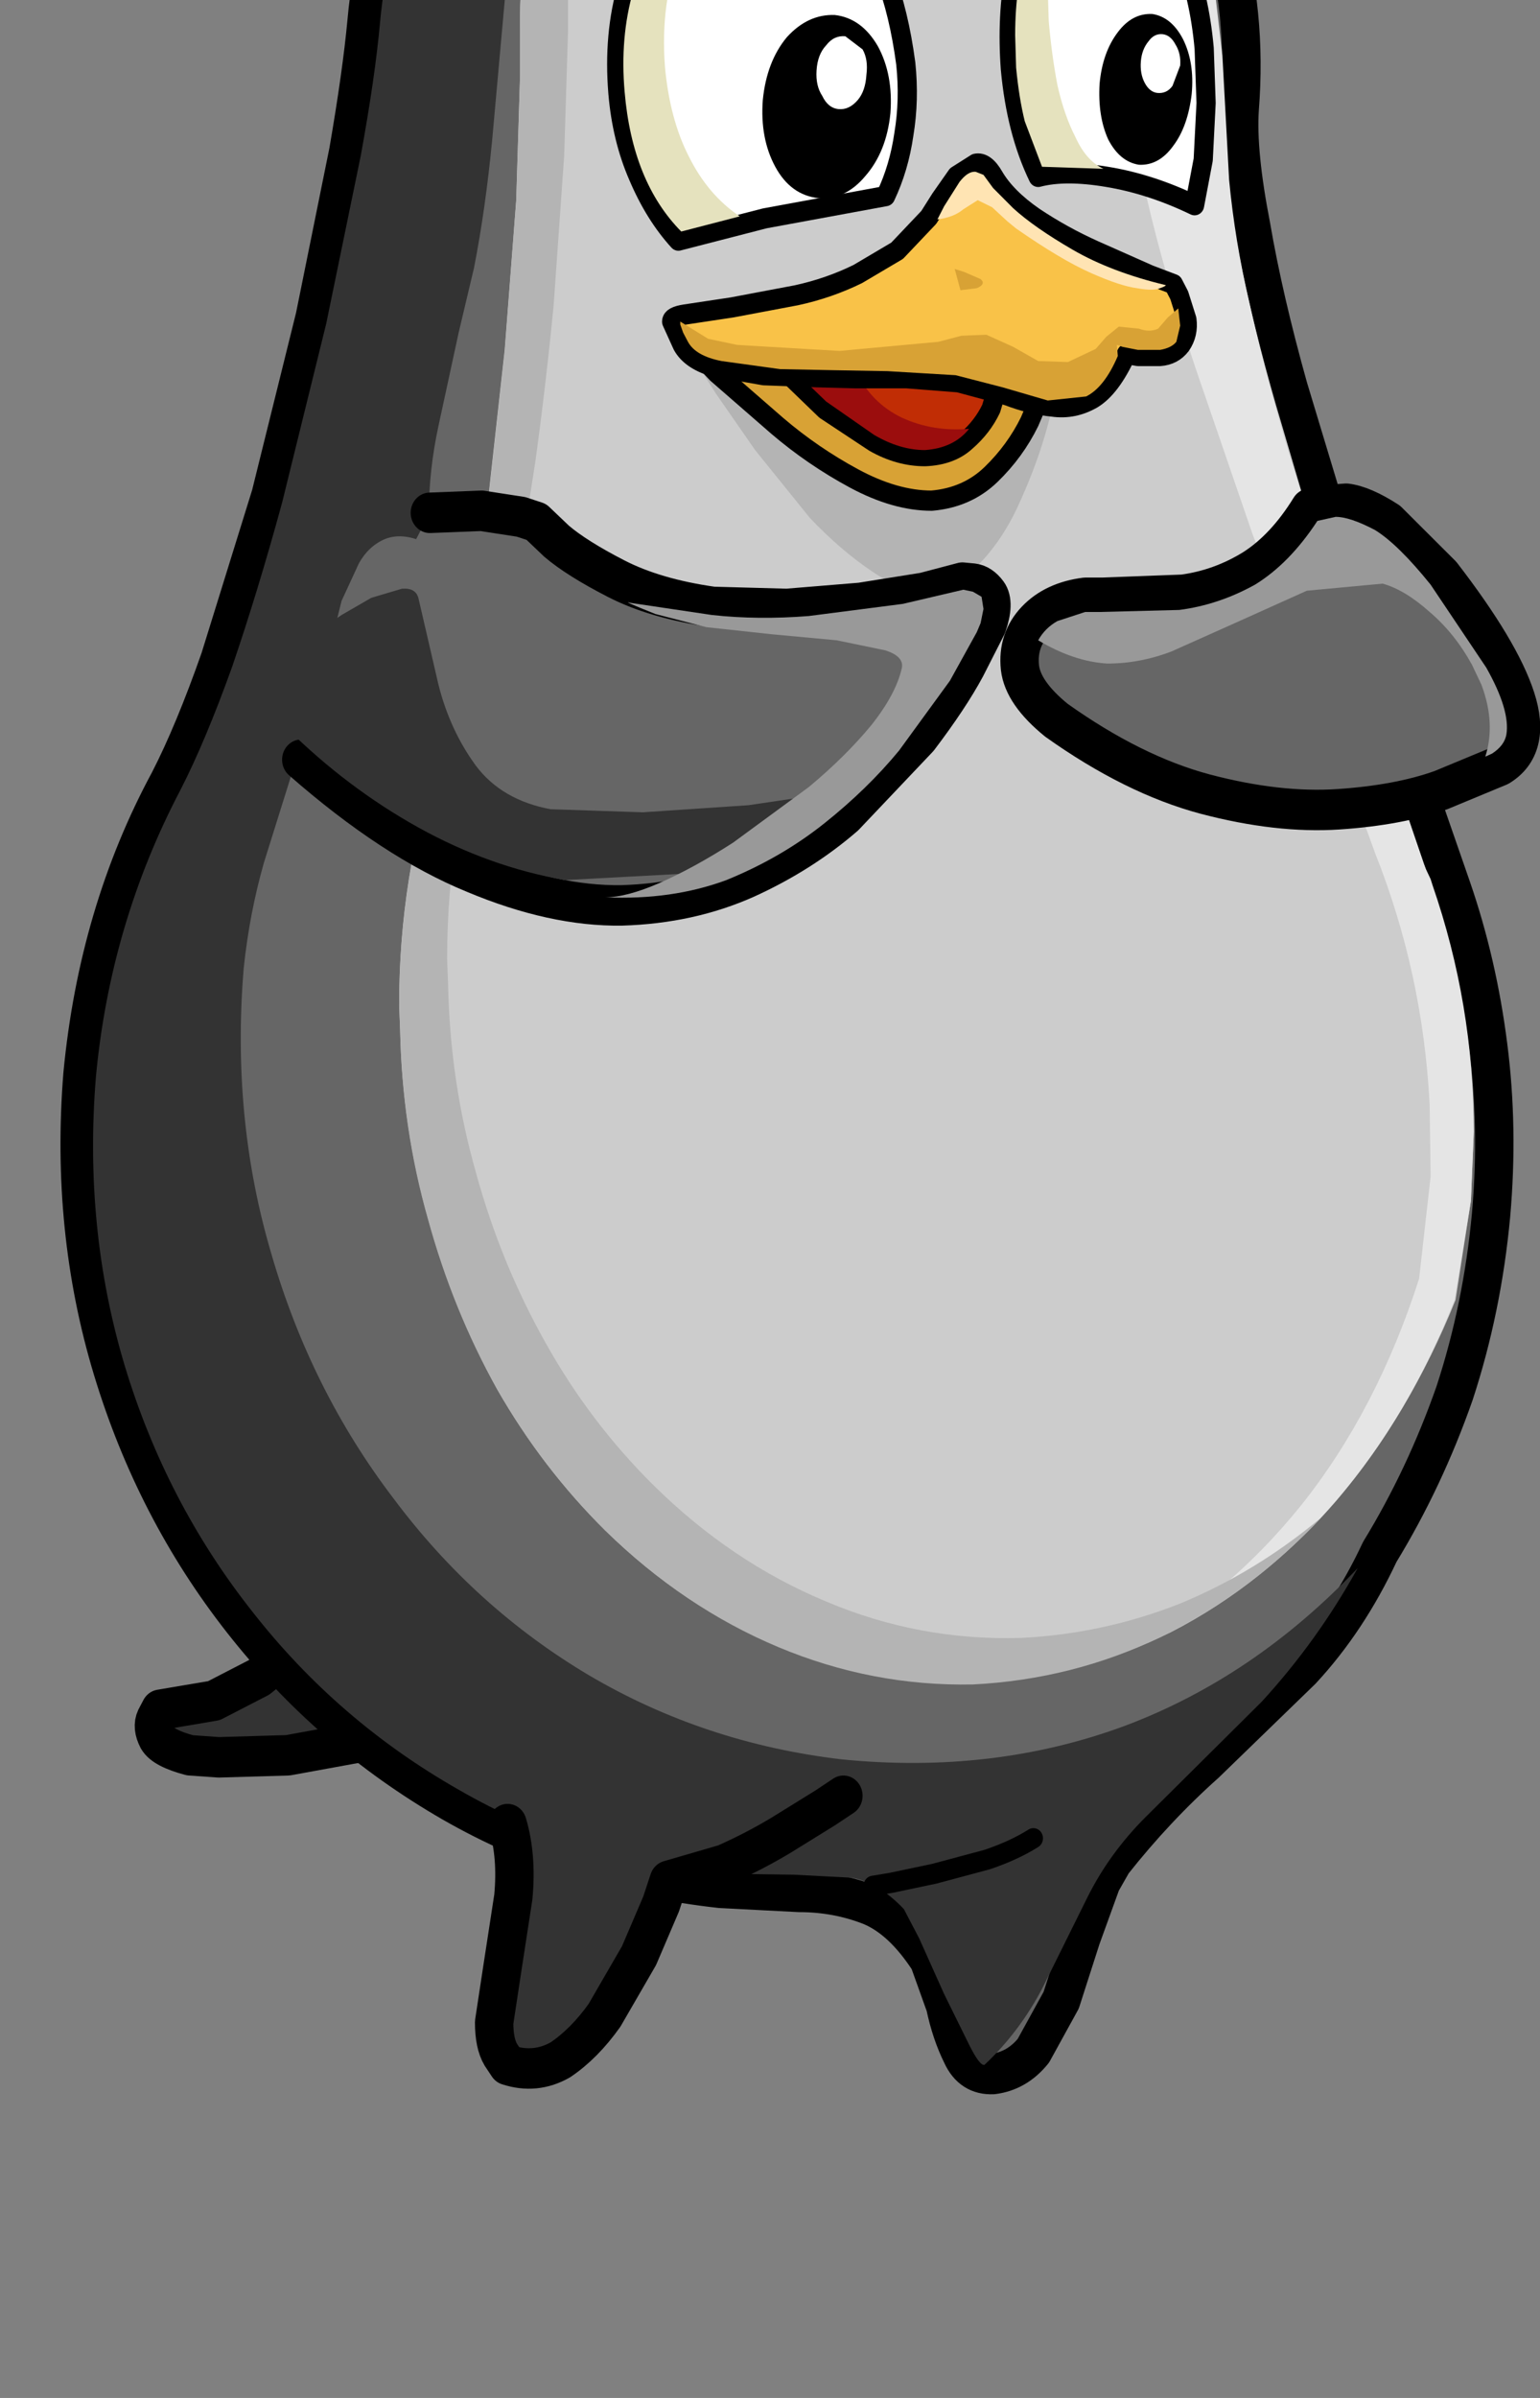 <?xml version="1.0" encoding="UTF-8" standalone="no"?>
<svg xmlns:xlink="http://www.w3.org/1999/xlink" height="124.9px" width="80.25px" xmlns="http://www.w3.org/2000/svg">
  <rect width="100%" height="100%" fill="#808080" stroke="none"/>
  <g transform="matrix(1, 0, 0, 1, 63.35, 79.35)">
    <use height="124.15" transform="matrix(1.0, 0.0, 0.0, 1.054, -60.2, -101.124)" width="77.1" xlink:href="#shape0"/>
  </g>
  <defs>
    <g id="shape0" transform="matrix(1, 0, 0, 1, 38.55, 62.1)">
      <path d="M-19.6 42.85 Q-20.7 44.05 -22.65 44.6 L-26.7 45.3 -30.3 45.4 -31.8 45.3 Q-33.2 44.95 -33.5 44.45 -33.8 43.9 -33.6 43.5 L-33.35 43.05 -30.55 42.6 -28.2 41.45 -26.5 40.15 -25.85 39.55 -19.6 42.85" fill="#333333" fill-rule="evenodd" stroke="none"/>
      <path d="M-25.85 39.55 L-26.5 40.15 -28.2 41.45 -30.55 42.6 -33.35 43.05 -33.6 43.5 Q-33.8 43.9 -33.5 44.45 -33.2 44.95 -31.8 45.3 L-30.3 45.4 -26.7 45.3 -22.65 44.6 Q-20.7 44.05 -19.6 42.85" fill="none" stroke="#000000" stroke-linecap="round" stroke-linejoin="round" stroke-width="2.0"/>
      <path d="M2.3 -61.0 Q7.05 -60.5 11.0 -58.35 14.95 -56.2 17.75 -52.8 20.6 -49.35 21.95 -45.1 23.3 -40.85 22.9 -36.05 22.75 -33.9 23.5 -30.25 24.15 -26.65 25.45 -22.25 L28.3 -13.3 31.35 -4.65 33.95 2.45 Q35.3 6.15 35.85 10.25 36.4 14.3 36.0 18.6 35.55 23.2 34.1 27.4 32.55 31.6 30.2 35.25 28.55 38.6 26.15 41.05 L21.15 45.65 Q18.55 47.85 16.3 50.55 L15.7 51.55 14.65 54.3 13.6 57.4 12.15 59.9 Q11.3 60.9 10.05 61.05 8.9 61.1 8.4 60.05 7.85 59.0 7.55 57.65 L6.7 55.4 Q5.3 53.35 3.65 52.7 1.9 52.05 -0.05 52.05 L-4.15 51.85 Q-11.8 51.05 -18.15 47.6 -24.55 44.1 -29.1 38.6 -33.65 33.1 -35.85 26.2 -38.05 19.3 -37.4 11.65 -36.6 3.7 -32.9 -2.8 -31.6 -5.2 -30.25 -8.85 L-27.6 -16.95 -25.3 -25.75 -23.55 -33.95 Q-22.85 -37.8 -22.6 -40.35 -22.15 -45.15 -20.0 -49.1 -17.85 -53.0 -14.45 -55.85 -11.0 -58.7 -6.75 -60.05 -2.45 -61.4 2.3 -61.0" fill="#666666" fill-rule="evenodd" stroke="none"/>
      <path d="M2.3 -61.0 Q-2.45 -61.4 -6.75 -60.05 -11.0 -58.7 -14.45 -55.85 -17.85 -53.0 -20.0 -49.1 -22.15 -45.15 -22.6 -40.35 -22.85 -37.8 -23.55 -33.95 L-25.3 -25.75 -27.6 -16.95 -30.25 -8.85 Q-31.6 -5.2 -32.9 -2.8 -36.6 3.7 -37.4 11.65 -38.05 19.3 -35.85 26.2 -33.65 33.1 -29.1 38.6 -24.55 44.1 -18.15 47.6 -11.8 51.05 -4.15 51.85 L-0.05 52.05 Q1.9 52.05 3.65 52.7 5.3 53.35 6.7 55.4 L7.55 57.65 Q7.85 59.0 8.4 60.05 8.9 61.1 10.05 61.05 11.3 60.9 12.15 59.9 L13.6 57.4 14.65 54.3 15.7 51.55 16.3 50.55 Q18.55 47.85 21.15 45.65 L26.15 41.05 Q28.55 38.6 30.2 35.25 32.55 31.6 34.1 27.4 35.55 23.2 36.0 18.6 36.4 14.3 35.85 10.25 35.3 6.15 33.95 2.45 L31.35 -4.65 28.3 -13.3 25.45 -22.25 Q24.15 -26.65 23.5 -30.25 22.75 -33.9 22.9 -36.05 23.3 -40.85 21.95 -45.1 20.6 -49.35 17.75 -52.8 14.95 -56.2 11.0 -58.35 7.05 -60.5 2.3 -61.0" fill="none" stroke="#000000" stroke-linecap="round" stroke-linejoin="round" stroke-width="2.0"/>
      <path d="M-14.85 -54.45 Q-11.9 -57.2 -8.0 -58.75 -11.1 -55.9 -12.9 -52.15 -14.75 -48.45 -15.15 -44.2 L-15.4 -41.4 -16.05 -34.55 Q-16.4 -31.1 -17.0 -28.2 L-17.8 -25.0 -18.85 -20.4 Q-19.35 -18.2 -19.35 -16.1 L-19.2 -14.45 Q-20.6 -15.2 -21.65 -14.8 -22.5 -14.45 -23.0 -13.6 L-23.9 -11.75 -24.45 -9.65 -24.7 -8.7 Q-25.45 -6.1 -26.35 -3.65 L-27.95 1.2 Q-28.7 3.7 -29.0 6.4 -29.65 13.85 -27.55 20.55 -25.5 27.25 -21.2 32.6 -16.95 38.0 -11.0 41.35 -5.0 44.7 2.15 45.5 10.05 46.25 16.9 43.85 23.65 41.45 29.05 36.05 26.95 39.65 24.05 42.65 L18.0 48.35 Q16.1 50.15 14.95 52.35 L12.65 56.75 Q11.45 58.95 9.6 60.6 9.35 60.65 8.8 59.6 L7.5 57.1 6.2 54.35 5.4 52.9 Q4.1 51.6 2.7 51.35 L-0.35 51.2 -4.1 51.15 Q-11.6 50.4 -17.8 47.0 -24.1 43.6 -28.55 38.2 -33.05 32.8 -35.2 26.05 -37.35 19.25 -36.7 11.75 -35.95 4.2 -32.3 -2.4 -31.0 -4.8 -29.6 -8.5 -28.25 -12.25 -27.0 -16.6 L-24.7 -25.45 -22.9 -33.75 Q-22.15 -37.65 -21.9 -40.3 -21.5 -44.5 -19.7 -48.1 -17.85 -51.75 -14.85 -54.45" fill="#333333" fill-rule="evenodd" stroke="none"/>
      <path d="M12.9 -55.35 Q14.15 -54.9 15.25 -53.8 L17.3 -51.45 18.9 -49.1 Q20.75 -44.95 20.9 -40.35 20.95 -38.25 22.15 -34.3 22.2 -32.05 22.9 -28.7 23.6 -25.35 24.8 -21.4 L27.3 -13.35 30.05 -5.5 32.5 1.25 32.9 2.3 Q35.05 8.2 35.1 14.5 L34.95 17.9 34.15 22.8 Q31.75 28.45 27.95 32.7 24.15 36.85 19.35 39.2 14.45 41.5 9.0 41.7 3.75 41.85 -1.15 39.9 -6.05 38.0 -10.15 34.2 -13.45 31.1 -15.8 27.2 -18.1 23.25 -19.4 18.75 -20.75 14.2 -20.85 9.4 L-20.9 8.2 Q-20.9 1.85 -18.85 -4.0 L-17.45 -9.4 -16.3 -16.45 -15.4 -24.15 -14.8 -31.55 -14.6 -37.7 -14.6 -39.2 -14.6 -39.95 Q-14.65 -42.95 -13.95 -45.85 -13.3 -48.8 -11.6 -51.05 -9.9 -53.35 -6.95 -54.4 L-4.9 -55.05 -2.5 -55.5 1.05 -55.35 Q2.9 -55.05 4.45 -54.2 6.0 -53.3 6.8 -51.9 6.45 -52.65 7.3 -53.65 8.1 -54.65 9.65 -55.25 L12.9 -55.35" fill="#cccccc" fill-rule="evenodd" stroke="none"/>
      <path d="M15.0 -54.1 L16.75 -52.25 18.15 -50.25 20.25 -46.65 Q21.15 -44.8 21.5 -42.75 L22.0 -38.7 22.35 -32.55 Q22.65 -29.55 23.4 -26.5 24.3 -22.7 25.5 -18.95 L27.95 -11.45 32.5 1.25 32.6 1.5 32.85 2.0 32.95 2.3 Q35.1 8.2 35.1 14.45 L34.95 17.9 34.1 22.8 Q31.45 29.2 27.0 33.7 22.55 38.1 16.85 40.2 22.1 37.65 26.1 32.95 30.05 28.25 32.25 21.75 L32.85 16.7 32.8 13.15 Q32.45 6.65 29.95 0.7 L29.55 -0.35 26.7 -7.2 23.55 -15.1 20.6 -23.25 Q19.2 -27.25 18.3 -30.7 17.4 -34.15 17.25 -36.45 15.85 -40.45 15.7 -42.6 15.25 -47.35 13.2 -51.5 L11.85 -53.4 10.1 -55.4 12.9 -55.35 15.0 -54.1" fill="#e5e5e5" fill-rule="evenodd" stroke="none"/>
      <path d="M-12.4 -49.85 Q-11.15 -52.0 -9.0 -53.4 -10.75 -51.1 -11.45 -48.15 -12.15 -45.25 -12.15 -42.2 L-12.1 -41.45 -12.1 -39.9 -12.3 -33.75 -12.85 -26.35 Q-13.25 -22.45 -13.8 -18.65 L-14.95 -11.65 -16.35 -6.25 Q-18.4 -0.4 -18.4 5.95 L-18.35 7.2 Q-18.25 12.0 -16.9 16.5 -15.6 21.0 -13.25 24.95 -10.95 28.85 -7.65 31.95 -3.6 35.75 1.35 37.7 6.2 39.65 11.5 39.5 15.8 39.3 19.8 37.8 23.75 36.25 27.15 33.55 23.45 37.3 18.8 39.45 14.2 41.55 9.0 41.8 3.75 41.9 -1.15 39.95 -6.05 38.0 -10.15 34.2 -13.45 31.1 -15.8 27.2 -18.1 23.3 -19.4 18.8 -20.75 14.3 -20.85 9.45 L-20.9 8.25 Q-20.9 1.9 -18.85 -3.95 L-17.45 -9.35 -16.3 -16.35 -15.4 -24.05 -14.8 -31.5 -14.6 -37.65 -14.6 -39.2 -14.6 -39.9 Q-14.65 -42.55 -14.15 -45.1 -13.6 -47.7 -12.4 -49.85" fill="#b4b4b4" fill-rule="evenodd" stroke="none"/>
      <path d="M13.9 -24.3 L13.65 -23.1 12.85 -20.25 Q12.35 -18.55 11.5 -16.75 10.7 -15.0 9.55 -13.8 8.35 -12.55 6.9 -12.3 5.35 -12.15 3.75 -13.2 2.1 -14.25 0.5 -15.85 L-2.35 -19.2 -4.4 -22.0 -5.2 -23.2 13.9 -24.3" fill="#b4b4b4" fill-rule="evenodd" stroke="none"/>
      <path d="M-19.3 -16.1 L-16.6 -16.2 -14.55 -15.9 -13.75 -15.65 -12.7 -14.7 Q-11.65 -13.85 -9.6 -12.85 -7.55 -11.85 -4.55 -11.45 L-0.7 -11.35 3.15 -11.65 6.45 -12.15 8.45 -12.65 9.0 -12.6 Q9.45 -12.55 9.8 -12.1 10.15 -11.65 9.75 -10.55 L8.65 -8.5 Q7.8 -7.0 6.2 -5.0 L2.35 -1.15 Q0.1 0.7 -2.8 1.95 -5.75 3.2 -9.3 3.3 -12.85 3.35 -17.0 1.7 -21.25 0.05 -26.0 -3.9 L-19.3 -16.1" fill="#666666" fill-rule="evenodd" stroke="none"/>
      <path d="M-26.0 -3.9 Q-21.25 0.05 -17.0 1.7 -12.85 3.35 -9.3 3.3 -5.75 3.2 -2.8 1.95 0.1 0.7 2.35 -1.15 L6.2 -5.0 Q7.8 -7.0 8.65 -8.5 L9.75 -10.55 Q10.15 -11.65 9.8 -12.1 9.45 -12.55 9.0 -12.6 L8.45 -12.65 6.45 -12.15 3.15 -11.65 -0.7 -11.35 -4.55 -11.45 Q-7.55 -11.85 -9.6 -12.85 -11.65 -13.85 -12.7 -14.7 L-13.75 -15.65 -14.55 -15.9 -16.6 -16.2 -19.3 -16.1" fill="none" stroke="#000000" stroke-linecap="round" stroke-linejoin="round" stroke-width="2.0"/>
      <path d="M-26.75 -5.45 Q-26.2 -6.25 -26.05 -7.1 L-25.7 -8.8 Q-25.5 -9.7 -24.75 -10.5 L-23.9 -11.05 -22.35 -11.9 -20.75 -12.35 Q-20.05 -12.4 -19.9 -11.9 L-18.85 -7.6 Q-18.25 -5.35 -16.9 -3.6 -15.55 -1.9 -13.0 -1.45 L-12.95 -1.45 -8.2 -1.3 -2.7 -1.65 3.0 -2.45 Q-0.55 0.6 -4.4 1.65 L-12.25 2.05 Q-16.2 1.4 -19.9 -0.55 -23.6 -2.5 -26.75 -5.45" fill="#333333" fill-rule="evenodd" stroke="none"/>
      <path d="M8.5 -12.3 L9.0 -12.2 9.45 -11.95 9.55 -11.35 9.4 -10.65 9.2 -10.2 7.8 -7.8 5.15 -4.35 Q3.5 -2.45 1.25 -0.75 -1.0 0.95 -3.85 2.05 -6.7 3.05 -10.15 2.9 -9.05 2.9 -7.35 2.2 -5.55 1.45 -3.5 0.2 L0.45 -2.55 Q2.35 -4.05 3.7 -5.6 5.0 -7.15 5.3 -8.45 5.4 -9.0 4.45 -9.3 L1.9 -9.8 -1.5 -10.1 -4.9 -10.45 -7.55 -11.1 Q-9.4 -11.8 -8.85 -11.65 L-4.6 -11.05 Q-2.2 -10.8 0.45 -11.0 L5.35 -11.6 8.5 -12.3" fill="#999999" fill-rule="evenodd" stroke="none"/>
      <path d="M19.95 -12.05 Q21.9 -12.3 23.6 -13.3 25.25 -14.3 26.55 -16.3 L27.05 -16.45 28.45 -16.55 Q29.35 -16.45 30.65 -15.65 L33.45 -13.0 Q36.5 -9.25 37.3 -6.9 38.1 -4.55 36.45 -3.6 L33.4 -2.4 Q31.2 -1.65 28.05 -1.45 24.9 -1.25 21.1 -2.2 17.35 -3.15 13.35 -5.85 11.6 -7.2 11.45 -8.45 11.3 -9.8 12.25 -10.75 13.2 -11.7 14.85 -11.9 L15.75 -11.9 19.95 -12.05" fill="#666666" fill-rule="evenodd" stroke="none"/>
      <path d="M19.95 -12.05 Q21.9 -12.3 23.6 -13.3 25.25 -14.3 26.55 -16.3 L27.05 -16.45 28.45 -16.55 Q29.35 -16.45 30.65 -15.65 L33.45 -13.0 Q36.5 -9.25 37.3 -6.9 38.1 -4.55 36.45 -3.6 L33.4 -2.4 Q31.2 -1.65 28.05 -1.45 24.9 -1.25 21.1 -2.2 17.35 -3.15 13.35 -5.85 11.6 -7.2 11.45 -8.45 11.3 -9.8 12.25 -10.75 13.2 -11.7 14.85 -11.9 L15.75 -11.9 19.95 -12.05" fill="none" stroke="#000000" stroke-linecap="round" stroke-linejoin="round" stroke-width="2.0"/>
      <path d="M14.85 -11.2 L15.65 -11.2 19.75 -11.3 Q21.8 -11.55 23.7 -12.55 25.5 -13.6 26.95 -15.7 L27.9 -15.9 Q28.65 -15.9 29.95 -15.25 31.15 -14.55 32.85 -12.55 L35.75 -8.45 Q37.0 -6.35 36.8 -5.15 36.7 -4.6 36.05 -4.2 L35.7 -4.05 Q36.25 -5.7 35.5 -7.6 L35.0 -8.6 Q34.1 -10.15 32.8 -11.2 31.5 -12.3 30.35 -12.6 L26.4 -12.25 22.65 -10.65 19.35 -9.25 Q17.7 -8.65 16.0 -8.65 14.25 -8.75 12.4 -9.8 12.75 -10.4 13.4 -10.75 L14.85 -11.2" fill="#999999" fill-rule="evenodd" stroke="none"/>
      <path d="M3.8 51.75 L4.75 51.6 7.0 51.15 9.75 50.45 Q11.15 50.0 12.15 49.4" fill="none" stroke="#000000" stroke-linecap="round" stroke-linejoin="round" stroke-width="1.0"/>
      <path d="M13.4 -24.3 L13.1 -23.15 11.95 -20.6 Q11.2 -19.15 9.95 -18.0 8.7 -16.85 6.85 -16.7 4.95 -16.7 2.8 -17.8 0.65 -18.9 -1.2 -20.4 L-4.35 -23.0 -5.6 -24.25 13.4 -24.3" fill="#d8a235" fill-rule="evenodd" stroke="none"/>
      <path d="M13.4 -24.3 L-5.6 -24.25 -4.35 -23.0 -1.2 -20.4 Q0.65 -18.9 2.8 -17.8 4.95 -16.7 6.85 -16.7 8.7 -16.85 9.95 -18.0 11.2 -19.15 11.95 -20.6 L13.1 -23.15 13.4 -24.3" fill="none" stroke="#000000" stroke-linecap="round" stroke-linejoin="round" stroke-width="1.0"/>
      <path d="M10.6 -23.6 L10.45 -22.85 9.95 -21.25 Q9.5 -20.35 8.65 -19.65 7.85 -18.95 6.5 -18.9 5.15 -18.9 3.85 -19.6 L1.3 -21.2 -0.5 -22.85 -1.25 -23.55 10.6 -23.6" fill="#c12d05" fill-rule="evenodd" stroke="none"/>
      <path d="M10.6 -23.6 L-1.25 -23.55 -0.5 -22.85 1.3 -21.2 3.85 -19.6 Q5.15 -18.9 6.5 -18.9 7.85 -18.95 8.65 -19.65 9.5 -20.35 9.95 -21.25 L10.45 -22.85 10.6 -23.6" fill="none" stroke="#000000" stroke-linecap="round" stroke-linejoin="round" stroke-width="1.0"/>
      <path d="M2.85 -23.2 Q3.65 -21.55 5.3 -20.8 6.9 -20.1 8.8 -20.25 8.0 -19.3 6.5 -19.2 5.2 -19.2 3.85 -19.95 L1.35 -21.6 -0.4 -23.2 0.8 -23.2 2.85 -23.2" fill="#9b0d0d" fill-rule="evenodd" stroke="none"/>
      <path d="M18.2 -27.85 L19.45 -27.4 19.75 -26.85 20.15 -25.65 Q20.25 -24.95 19.85 -24.4 19.45 -23.9 18.75 -23.85 L17.6 -23.85 17.0 -23.95 Q16.2 -22.3 15.25 -21.75 14.25 -21.2 13.15 -21.35 12.05 -21.45 10.8 -21.9 L8.25 -22.55 5.55 -22.75 2.9 -22.75 0.9 -22.8 -1.9 -22.9 -4.6 -23.35 Q-5.75 -23.7 -6.15 -24.4 L-6.7 -25.55 Q-6.7 -25.8 -6.0 -25.9 L-3.55 -26.25 -0.2 -26.85 Q1.5 -27.2 3.0 -27.9 L5.05 -29.05 6.7 -30.7 7.3 -31.6 8.15 -32.75 9.15 -33.35 Q9.65 -33.45 10.1 -32.7 10.75 -31.65 12.2 -30.7 13.7 -29.75 15.35 -29.05 L18.2 -27.85" fill="#f9c248" fill-rule="evenodd" stroke="none"/>
      <path d="M18.2 -27.85 L19.45 -27.4 19.75 -26.85 20.15 -25.65 Q20.25 -24.95 19.85 -24.4 19.45 -23.9 18.75 -23.85 L17.6 -23.85 17.0 -23.95 Q16.2 -22.3 15.25 -21.75 14.25 -21.2 13.15 -21.35 12.05 -21.45 10.8 -21.9 L8.25 -22.55 5.55 -22.75 2.9 -22.75 0.9 -22.8 -1.9 -22.9 -4.6 -23.35 Q-5.75 -23.7 -6.15 -24.4 L-6.7 -25.55 Q-6.7 -25.8 -6.0 -25.9 L-3.55 -26.25 -0.2 -26.85 Q1.5 -27.2 3.0 -27.9 L5.05 -29.05 6.7 -30.7 7.3 -31.6 8.15 -32.75 9.15 -33.35 Q9.65 -33.45 10.1 -32.7 10.75 -31.65 12.2 -30.7 13.7 -29.75 15.35 -29.05 L18.2 -27.85" fill="none" stroke="#000000" stroke-linecap="round" stroke-linejoin="round" stroke-width="1.0"/>
      <path d="M19.6 -24.55 Q19.35 -24.25 18.75 -24.15 L17.6 -24.15 16.8 -24.3 16.5 -24.4 16.55 -23.85 Q15.85 -22.3 14.9 -21.85 L12.9 -21.65 10.55 -22.3 8.1 -22.9 4.55 -23.1 1.6 -23.15 -1.05 -23.2 -4.1 -23.6 Q-5.45 -23.85 -5.85 -24.55 L-6.1 -25.0 -6.25 -25.4 -6.25 -25.55 -4.8 -24.7 -3.3 -24.4 -2.45 -24.35 2.05 -24.1 7.2 -24.55 8.4 -24.85 9.7 -24.9 11.1 -24.3 12.4 -23.6 13.95 -23.55 15.4 -24.2 15.95 -24.8 16.6 -25.3 17.65 -25.2 Q18.2 -25.0 18.65 -25.2 L19.15 -25.75 19.7 -26.2 19.8 -25.35 19.6 -24.55" fill="#d8a235" fill-rule="evenodd" stroke="none"/>
      <path d="M8.05 -28.15 L8.55 -28.0 9.4 -27.65 Q9.7 -27.4 9.2 -27.2 L8.35 -27.1 8.05 -28.15" fill="#d8a235" fill-rule="evenodd" stroke="none"/>
      <path d="M15.15 -27.95 Q13.6 -28.6 11.25 -30.15 L10.8 -30.5 10.0 -31.2 9.25 -31.55 8.5 -31.1 Q8.0 -30.7 7.15 -30.6 L7.5 -31.25 8.3 -32.45 Q8.75 -33.0 9.15 -32.95 L9.55 -32.8 10.05 -32.15 11.1 -31.15 Q12.2 -30.2 14.2 -29.1 16.2 -28.0 19.05 -27.35 19.05 -27.3 18.75 -27.2 18.4 -27.05 17.55 -27.2 16.7 -27.3 15.15 -27.95" fill="#ffe4b3" fill-rule="evenodd" stroke="none"/>
      <path d="M5.5 -38.3 Q5.7 -36.5 5.4 -34.8 5.15 -33.15 4.45 -31.75 L-1.85 -30.65 -6.35 -29.55 Q-7.6 -30.85 -8.45 -32.75 -9.3 -34.6 -9.5 -36.85 -9.75 -39.75 -9.0 -42.15 -8.2 -44.55 -6.65 -46.1 -5.1 -47.6 -3.0 -47.85 0.2 -48.15 2.5 -45.7 4.8 -43.3 5.5 -38.3" fill="#ffffff" fill-rule="evenodd" stroke="none"/>
      <path d="M5.5 -38.3 Q4.8 -43.3 2.5 -45.7 0.2 -48.15 -3.0 -47.85 -5.1 -47.6 -6.65 -46.1 -8.2 -44.55 -9.0 -42.15 -9.75 -39.75 -9.5 -36.85 -9.3 -34.6 -8.45 -32.75 -7.6 -30.85 -6.35 -29.55 L-1.85 -30.65 4.45 -31.75 Q5.15 -33.15 5.4 -34.8 5.7 -36.5 5.5 -38.3" fill="none" stroke="#000000" stroke-linecap="round" stroke-linejoin="round" stroke-width="1.0"/>
      <path d="M-7.05 -38.15 Q-6.8 -35.55 -5.8 -33.7 -4.8 -31.8 -3.15 -30.75 L-6.2 -30.0 Q-8.75 -32.45 -9.15 -36.9 -9.4 -39.6 -8.7 -41.9 -8.0 -44.15 -6.55 -45.65 -5.15 -47.15 -3.25 -47.45 -5.2 -46.3 -6.25 -43.8 -7.3 -41.35 -7.05 -38.15" fill="#e5e2be" fill-rule="evenodd" stroke="none"/>
      <path d="M0.95 -31.65 Q-0.5 -31.8 -1.3 -33.2 -2.1 -34.6 -1.95 -36.5 -1.75 -38.4 -0.7 -39.6 0.4 -40.75 1.8 -40.7 3.2 -40.55 4.05 -39.15 4.85 -37.75 4.7 -35.85 4.5 -33.95 3.4 -32.75 2.35 -31.55 0.95 -31.65" fill="#000000" fill-rule="evenodd" stroke="none"/>
      <path d="M3.45 -37.75 Q3.4 -36.95 3.0 -36.5 2.55 -36.0 2.0 -36.05 1.45 -36.1 1.15 -36.7 0.8 -37.2 0.85 -37.95 0.9 -38.75 1.35 -39.2 1.75 -39.7 2.35 -39.65 L3.25 -39.0 Q3.55 -38.5 3.45 -37.75" fill="#ffffff" fill-rule="evenodd" stroke="none"/>
      <path d="M17.8 -46.95 Q19.05 -45.8 19.9 -43.75 20.8 -41.7 21.05 -39.05 L21.15 -36.35 21.0 -33.55 20.55 -31.3 Q18.25 -32.35 16.0 -32.7 13.8 -33.05 12.4 -32.7 11.25 -34.95 10.95 -38.05 10.75 -40.65 11.2 -42.9 11.7 -45.05 12.7 -46.4 13.75 -47.8 15.15 -47.95 16.55 -48.05 17.8 -46.95" fill="#ffffff" fill-rule="evenodd" stroke="none"/>
      <path d="M17.8 -46.95 Q16.55 -48.05 15.15 -47.95 13.75 -47.8 12.7 -46.4 11.7 -45.05 11.2 -42.9 10.75 -40.65 10.95 -38.05 11.25 -34.95 12.4 -32.7 13.8 -33.05 16.0 -32.7 18.25 -32.35 20.55 -31.3 L21.0 -33.55 21.15 -36.35 21.05 -39.05 Q20.8 -41.7 19.9 -43.75 19.05 -45.8 17.8 -46.95" fill="none" stroke="#000000" stroke-linecap="round" stroke-linejoin="round" stroke-width="1.0"/>
      <path d="M11.2 -39.7 Q11.2 -42.25 11.9 -44.25 12.65 -46.2 13.8 -47.1 12.9 -44.95 12.9 -41.95 L12.95 -40.4 Q13.1 -38.75 13.4 -37.25 13.75 -35.75 14.35 -34.65 14.9 -33.5 15.8 -33.1 L14.2 -33.15 12.6 -33.2 11.7 -35.45 Q11.4 -36.6 11.25 -38.1 L11.2 -39.7" fill="#e5e2be" fill-rule="evenodd" stroke="none"/>
      <path d="M20.4 -36.8 Q20.2 -35.2 19.45 -34.25 18.7 -33.25 17.65 -33.3 16.65 -33.45 16.05 -34.55 15.5 -35.7 15.6 -37.3 15.75 -38.85 16.55 -39.85 17.3 -40.8 18.35 -40.75 19.35 -40.6 19.95 -39.5 20.55 -38.35 20.4 -36.8" fill="#000000" fill-rule="evenodd" stroke="none"/>
      <path d="M19.8 -38.2 L19.4 -37.2 Q19.1 -36.8 18.6 -36.85 18.2 -36.9 17.95 -37.35 17.7 -37.8 17.75 -38.4 17.8 -39.0 18.15 -39.4 18.45 -39.8 18.9 -39.75 19.3 -39.7 19.55 -39.25 19.85 -38.8 19.8 -38.2" fill="#ffffff" fill-rule="evenodd" stroke="none"/>
      <path d="M2.25 47.3 L1.3 47.9 -1.0 49.25 Q-2.4 50.05 -3.95 50.7 L-6.85 51.5 -7.25 52.65 -8.4 55.2 -10.2 58.15 Q-11.25 59.55 -12.5 60.35 -13.8 61.05 -15.25 60.6 L-15.6 60.1 Q-15.95 59.55 -15.95 58.5 L-15.55 56.0 -14.95 52.3 Q-14.75 50.3 -15.25 48.7 L2.25 47.3" fill="#333333" fill-rule="evenodd" stroke="none"/>
      <path d="M2.25 47.3 L1.3 47.9 -1.0 49.25 Q-2.4 50.05 -3.95 50.7 L-6.85 51.5 -7.25 52.65 -8.4 55.2 -10.2 58.15 Q-11.25 59.55 -12.5 60.35 -13.8 61.05 -15.25 60.6 L-15.6 60.1 Q-15.95 59.55 -15.95 58.5 L-15.55 56.0 -14.95 52.3 Q-14.75 50.3 -15.25 48.7" fill="none" stroke="#000000" stroke-linecap="round" stroke-linejoin="round" stroke-width="2.0"/>
    </g>
  </defs>
</svg>

